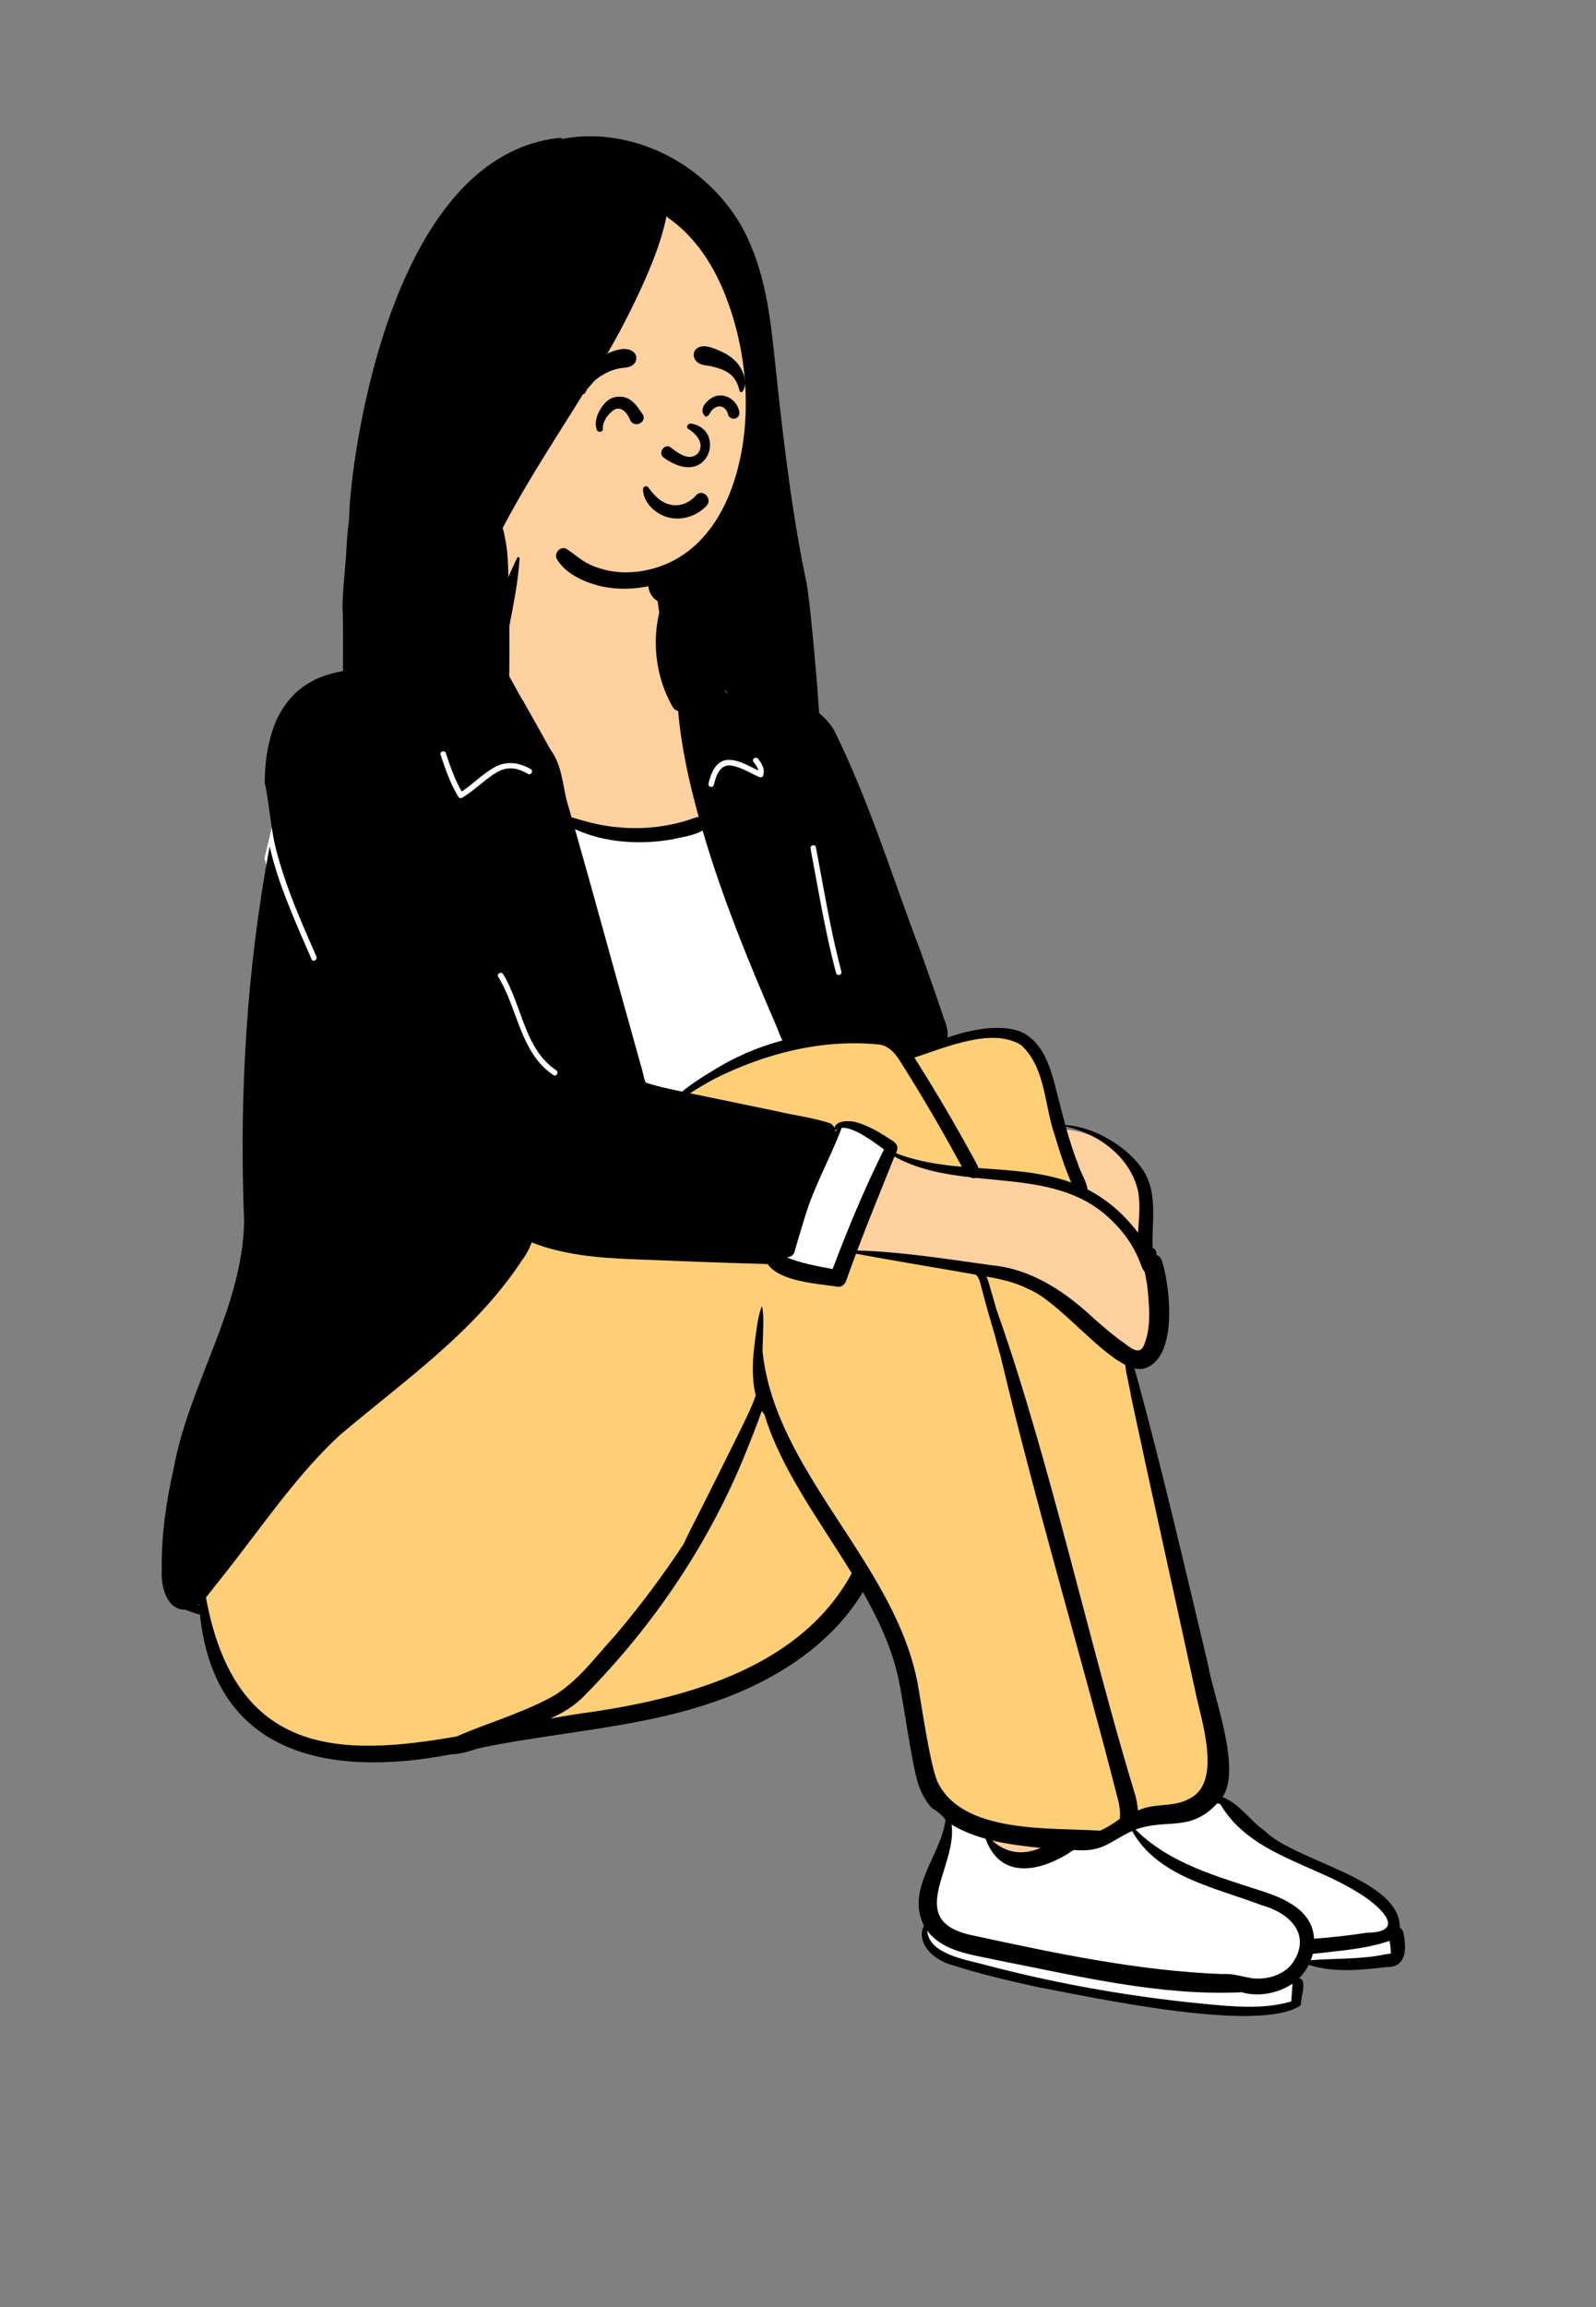 <svg width="884" height="1277" viewBox="0 0 884 1277" fill="none" xmlns="http://www.w3.org/2000/svg">
<rect x="0" y="0" width="884" height="1277" fill="#808080" stroke="none"/>
<path fill-rule="evenodd" clip-rule="evenodd" d="M317.294 110.281C394.618 106.476 418.948 141.824 421.205 166.157C418.03 177.37 426.302 220.381 426.302 235.475C426.302 243.179 426.302 260.914 426.302 273.191C423.186 301.688 399.65 328.237 373.295 328.237C346.94 328.237 300.479 349.574 271.358 307.85C257.087 284.404 233.941 262.734 230.583 241.591C230.583 196.738 262.12 112.996 317.294 110.281Z" fill="#FFD19F"/>
<path fill-rule="evenodd" clip-rule="evenodd" d="M771.713 1060.79C756.54 1039.23 724.556 1035.66 704.009 1020.55C693.185 1012.26 681.731 1006.77 673.319 995.614C686.712 979.898 670.149 943.057 666.741 921.782C653.234 866.081 640.742 809.489 624.678 753.854C652.517 762.509 645.264 710.684 641.288 698.7C641.013 697.052 638.971 696.724 637.719 696.204C638.069 693.852 639.033 693.335 636.109 692.686C635.131 678.585 639.125 662.796 631.906 650.34C623.769 636.744 604.319 625.366 588.249 625.178C576.96 580.402 574.891 559.283 521.407 578.263C522.59 573.902 522.958 569.903 520.897 565.497C512.855 541.224 502.748 514.67 493.958 490.072C483.829 461.766 473.354 432.495 459.807 405.297C450.371 388.026 420.852 383.408 400.844 386.268C396.071 377.857 384.039 354.594 368.82 359.972C368.705 352.956 368.596 345.94 368.505 338.923C368.427 332.823 369.069 326.569 366.721 320.778C364.234 314.643 359.169 311.406 353.22 309.058C335.215 303.117 314.529 293.574 295.528 299.479C278.927 307.046 280.861 335.5 272.827 350.968C261.569 334.296 242.37 345.475 238.308 363.355C192.059 381.768 152.307 360.851 149.348 433.128C151.898 446.304 154.066 458.662 152.857 471.967L151.458 472.11C139.621 536.152 135.069 604.801 137.93 676.169C137.357 704.269 127.105 730.496 117.19 755.854C109.897 774.499 102.367 793.78 98.797 813.561C94.838 830.036 80.287 909.264 112.643 882.961C113.883 973.096 194.303 984.636 266.722 964.727C343.601 948.764 430.148 953.353 478.129 876.129C494.406 903.949 500.022 921.126 504.108 950.217C508.592 971.529 515.103 995.733 527.071 1009.83C516.766 1028.36 511.719 1050.93 512.216 1065.64C512.411 1071.41 509.766 1074.09 513.568 1077.68C531.81 1094.91 572.51 1095.1 603.458 1102.77C624.678 1105.47 701.41 1115.79 713.137 1109.06C721.315 1111.35 711.804 1090.09 719.982 1089.64C722.78 1089.66 723.154 1086.1 726.027 1086.23C744.369 1087.07 783.914 1092.45 774.353 1077.68L771.713 1060.79Z" fill="#FFD19F"/>
<path fill-rule="evenodd" clip-rule="evenodd" d="M691.776 1112.89C645.334 1111.13 581.023 1098.09 535.789 1088.29C524.044 1086.08 515.69 1079.95 513.245 1074.75C512.136 1072.39 512.491 1068.13 513.56 1063.16C514.419 1059.18 511.884 1054.73 512.352 1050.44C513.017 1044.35 517.167 1034.41 519.314 1030.78C523.58 1023.55 526.5 1005.13 526.818 1005.32C532.493 1008.78 538.928 1010.28 545.552 1012.13C545.638 1012.15 547.257 1016.26 547.341 1016.29C547.37 1016.37 547.4 1016.45 547.429 1016.53C549.193 1021.44 551.589 1023.52 554.436 1026.06C557.548 1028.84 561.195 1028.79 565.116 1029.29C574.852 1030.53 581.139 1025.73 590.375 1019.34L591.06 1019.32C592.086 1019.3 593.145 1019.3 594.22 1019.3C599.636 1019.32 605.505 1019.37 609.694 1015.97C609.807 1015.88 609.917 1015.79 610.025 1015.69C610.126 1015.79 610.231 1015.88 610.341 1015.97C610.545 1016.14 610.757 1016.29 610.976 1016.42C611.906 1015.87 612.819 1015.32 613.726 1014.76C616.8 1012.9 625.219 1008.19 625.295 1008.32C627.833 1012.6 669.266 988.495 672.86 991.903C677.464 996.267 687.902 1012.88 703.325 1020.05C730.63 1032.74 749.545 1041.93 763.86 1052.65C778.174 1063.37 770.629 1069.92 772.039 1070.52C775.618 1072.05 774.262 1083.17 774.084 1084.81C773.929 1086.27 754.153 1088.73 741.877 1088.39C727.964 1087.99 721.294 1084.77 720.039 1086.65C715.031 1093.48 718.36 1108.3 718.36 1108.3C718.36 1108.3 707.113 1115.95 691.776 1112.89Z" fill="white"/>
<path fill-rule="evenodd" clip-rule="evenodd" d="M292.171 683.163L296.068 684.728C310.391 690.433 326.117 692.757 349.559 693.711L378.327 694.838C393.675 695.428 404.946 695.825 416.219 696.162L419.88 696.269L425.558 696.428L427.452 696.509L428.538 698.061C430.441 700.783 434.093 702.968 439.389 704.635L439.947 704.807C444.061 706.052 448.638 706.894 455.125 707.749L455.561 707.806L460.849 708.479L461.96 708.625L462.803 708.741C463.161 708.791 463.498 708.839 463.819 708.887L464.296 708.959L464.329 708.922C464.396 708.841 464.459 708.746 464.51 708.65L464.557 708.553L464.587 708.477C465.913 704.672 467.308 700.8 468.782 696.819L469.227 695.622C469.227 695.622 468.995 693.635 470.413 693.26C473.381 692.475 482.384 694.184 482.384 694.184C488.448 695.288 494.857 694.372 503.018 695.777L512.683 697.431L530.857 700.535L541.132 702.325L542.078 702.492L542.562 702.872L542.729 702.93L542.919 702.992C542.988 703.013 543.061 703.036 543.139 703.059L543.387 703.132C544.102 703.337 545.064 703.58 546.338 703.878L547.757 704.201C550.018 704.708 555.253 705.87 557.075 706.293L558.177 706.552L559.613 706.897C564.974 708.205 568.733 709.352 571.281 710.581L571.443 710.659L571.596 710.736L571.649 710.758C578.393 713.559 585.156 718.864 597.236 729.925L597.983 730.609L602.754 735.002C613.23 744.631 619.119 749.453 624.519 752.333L624.849 752.507L627.296 753.753L627.538 756.089L627.586 756.525L627.64 756.977C627.885 758.943 628.258 760.996 628.873 763.931L629.015 764.6L629.675 767.696L629.885 768.698L630.031 769.41C630.335 770.914 630.57 772.181 630.768 773.42L630.829 773.809L634.406 790.475C637.406 804.391 640.619 819.157 644.454 836.679L647.368 849.978L661.237 913.195L664.591 928.569L666 935.054L666.224 936.172L666.367 936.852C666.604 937.96 666.898 939.233 667.313 940.969L667.967 943.68L668.68 946.624L669.027 948.073L669.367 949.519C672.586 963.327 673.81 972.273 672.914 980.73C671.913 990.165 667.944 997.098 660.452 1000.66L660.338 1000.72L660.253 1000.76L659.853 1000.98C655.869 1003.06 652.245 1003.79 645.057 1004.48L642.82 1004.69L642.532 1004.72L642.201 1004.76C639.719 1005.08 634.991 1006.03 631.181 1007.05L630.575 1007.21L629.986 1007.38C628.055 1007.93 626.436 1008.49 625.254 1009.01C624.934 1009.15 624.659 1009.29 624.432 1009.41L624.305 1009.48L624.241 1009.89L623.121 1010.81C619.539 1013.77 615.837 1016.09 611.613 1018.1L611.142 1018.32L610.268 1018.73L608.462 1018.63L606.573 1018.54C604.74 1018.45 602.739 1018.37 600.351 1018.29L598.323 1018.22L590.918 1017.98L587.751 1017.87L585.539 1017.78C577.976 1017.47 572.225 1017.07 566.393 1016.4C557.339 1015.37 549.498 1013.78 542.604 1011.4L542.113 1011.23L541.42 1010.98C529.086 1006.48 520.202 999.421 515.32 989.204L515.126 988.792L514.933 988.305L514.785 987.916C512.365 981.454 510.048 970.054 506.952 951.483L504.79 938.387L504.404 936.123C504.166 934.745 503.963 933.62 503.784 932.685C500.014 913.759 491.884 895.431 478.338 872.97C477.561 871.682 476.718 870.818 475.911 870.345L475.823 870.295L476.694 871.87L475.558 873.968C462.126 898.713 440.613 917.06 411.939 930.242C388.989 940.794 362.535 947.701 330.383 952.657L329.407 952.806L328.439 952.935C313.42 954.96 259.717 964.254 254.72 966.137L254.581 966.193L254.164 966.374L253.716 966.453C232.683 970.14 216.25 971.9 201.315 971.654L200.801 971.645C182.693 971.289 167.421 967.861 154.504 960.703C131.871 948.162 116.989 924.413 109.975 887.207L109.765 886.076L109.482 884.533L110.365 883.236C110.995 882.31 111.572 881.509 112.267 880.585L112.761 879.933L114.155 878.119L114.591 877.561C114.692 877.433 114.788 877.312 114.883 877.192L116.708 874.93C120.997 869.595 125.286 864.082 131.005 856.591L133.752 852.987L140.329 844.332C159.536 819.075 170.527 805.936 184.494 792.948L185.407 792.103L187.369 790.446C191.153 787.259 195.105 783.996 200.046 779.966L203.683 777.006L214.374 768.329L217.843 765.499C232.793 753.274 242.349 745.015 251.821 735.905L252.136 735.601C265.213 722.994 275.835 710.68 284.573 697.588L285.092 696.807L285.166 696.709C286.552 694.88 288.362 691.557 290.516 686.821L292.171 683.163ZM567.628 575.767L567.9 575.937L568.188 576.119L568.44 576.35C573.223 580.728 576.646 586.148 579.201 592.846L579.464 593.546L579.637 594.019C581.265 598.511 582.363 602.951 583.995 610.813L584.762 614.514L585.07 615.965C586.223 621.345 587.095 624.701 588.27 628.035L588.383 628.353L588.415 628.463C590.917 637.097 593.493 644.681 596.387 651.728L596.659 652.387L601.173 663.184L592.869 660.069C586.237 657.581 579.076 655.853 570.844 654.633L569.688 654.466L568.81 654.343C563.342 653.595 560.875 651.053 552.104 650.434L550.69 650.335L546.615 650.053L541.24 649.675L541.232 649.631L532.362 649.034L530.837 648.919L530.475 648.889C530.237 648.868 530.048 648.849 529.893 648.83C529.766 648.815 529.654 648.799 529.53 648.776L528.725 648.624L528.415 648.563C528.221 648.523 528.052 648.484 527.904 648.444L527.763 648.404L527.128 648.327C516.298 646.992 507.249 643.454 498.768 640.259L498.25 640.062L497.752 639.87L493.366 638.135L492.157 636.447C492.206 636.347 492.257 636.24 492.308 636.124C492.466 635.765 492.566 635.479 492.619 635.268L492.636 635.192L492.646 635.138L492.582 635.079C492.386 634.906 491.999 634.619 491.334 634.196L491.085 634.039L489.508 633.07L488.993 632.75L488.518 632.448C488.288 632.3 488.069 632.157 487.854 632.013L487.502 631.774L487.191 631.581C481.896 628.297 477.638 624.167 473.363 622.955L473.05 622.868L472.786 622.796L472.608 622.756C470.991 622.403 468.926 622.337 467.444 622.637L467.236 622.682L467.046 622.73C466.788 622.8 466.585 622.874 466.438 622.941L466.369 622.975L466.316 623.003L458.203 627.142C458.138 627.001 458.071 626.902 458.015 626.844L457.995 626.825L457.986 626.819L457.299 626.598C453.823 625.501 450.233 624.645 445.038 623.611L443.421 623.293L437.484 622.152L436.252 621.91C434.103 621.485 432.519 621.152 430.903 620.781L429.722 620.505L420.837 618.647L409.798 616.364L383.024 610.836L370.894 608.297L378.737 603.245L379.807 602.56C383.919 599.942 388.065 597.472 392.24 595.159L393.439 594.499L393.499 594.469C408.474 586.954 423.887 581.364 439.309 577.989C455.533 574.43 471.633 573.35 487.269 574.935L488.208 575.034L488.399 575.074C493.288 576.106 496.769 578.711 500.133 583.167L500.361 583.473L505.091 582.159C507.241 581.555 508.697 581.134 509.428 580.904L509.756 580.797L514.315 579.226C526.325 575.101 533.723 572.987 541.479 571.885C551.931 570.4 560.624 571.451 567.628 575.767Z" fill="#FFCF77"/>
<path fill-rule="evenodd" clip-rule="evenodd" d="M495.161 634.77L493.517 638.076C485.975 653.271 463.981 707.233 463.981 707.233C463.981 707.233 438.365 701.989 433.914 699.703L433.731 699.607C433.731 699.607 441.783 668.463 446.384 656.504C451.78 642.479 461.171 628.293 461.749 626.778L463.1 623.208L465.456 622.966C465.618 622.949 465.779 622.936 465.94 622.925C467.489 622.827 471.788 622.25 478.836 625.276C483.216 627.157 495.161 634.77 495.161 634.77ZM309.885 596.775C301.194 611.58 262.74 541.913 274.298 534.885C285.857 527.858 318.576 581.971 309.885 596.775ZM466.1 543.734C449.518 548.379 432.176 468.424 448.994 463.682C465.811 458.94 482.682 539.089 466.1 543.734ZM151.403 454.346C151.403 454.346 186.678 530.921 175.431 537.047C164.184 543.173 146.493 475.073 146.493 475.073L151.403 454.346ZM296.082 420.653C297.511 421.455 296.225 432.191 294.746 432.618C294.374 432.726 284.75 428.996 278.7 431.884C270.263 435.911 263.77 446.704 254.672 444.646C245.373 442.543 241.283 423.267 239.873 419.048C239.347 417.471 244.7 412.847 245.47 411.464C245.806 410.859 251.589 418.927 261.318 420.653C273.845 422.875 291.377 418.009 296.082 420.653ZM419.747 415.126C420.444 415.255 426.158 422.542 425.935 427.289C425.709 432.102 419.537 434.372 418.771 434.04C418.771 434.04 393.882 440.062 392.391 439.651C391.732 439.469 389.509 436.325 389.637 432.394C389.79 427.705 392.469 422.014 393.865 420.515C396.546 417.638 418.296 414.858 419.747 415.126Z" fill="white"/>
<path fill-rule="evenodd" clip-rule="evenodd" d="M378.123 606.071C376.161 605.851 358.993 602.87 353.898 601.154C352.864 599.089 344.991 568.591 344.991 568.591C340.646 553.166 336.373 537.719 332.099 522.273C326.262 501.174 314.197 455.752 314.096 455.393C314.266 455.476 332.722 462.309 350.784 462.514C368.47 462.715 393.439 454.247 393.534 454.177C393.6 454.405 438.392 577.256 438.173 577.317C433.976 578.477 421.215 582.573 406.364 589.781C394.777 595.405 380.317 604.321 378.123 606.071Z" fill="white"/>
<path fill-rule="evenodd" clip-rule="evenodd" d="M767.16 1081.67C753.637 1084.58 739.728 1083.77 726.027 1084.91C726.47 1083.76 726.841 1082.59 727.132 1081.4C741.289 1079.69 756.137 1078.87 769.635 1074.2C769.953 1075.72 770.192 1077.26 770.286 1078.81C770.299 1079.02 770.271 1081.34 770.603 1080.91C770.192 1081.44 767.774 1081.55 767.16 1081.67M698.84 1046.61C674.137 1038.5 647.932 1031.51 628.945 1012.61C646.511 1006.25 659.155 1014.36 674.254 998.07C674.83 998.192 675.387 998.364 675.93 998.577C692.146 1026.14 726.693 1031.39 751.995 1047.36C762.251 1053.32 781.354 1069.38 756.915 1069.74C747.267 1071.2 737.564 1072.29 727.835 1073.03C727.085 1057.51 711.7 1050.72 698.84 1046.61M716.044 1086.36C711.15 1093.02 702.314 1095.66 694.32 1095.01C688.441 1094.21 683.253 1092.14 677.138 1092.59C630.783 1090.83 585.2 1081.24 539.997 1071.44C499.506 1063.85 530.449 1033.98 527.071 1009.82C532.784 1013.3 539.263 1015.85 545.931 1017.71C554.524 1041.61 578.006 1035.37 594.639 1023.92C610.911 1025.21 613.729 1019.73 627.033 1013.38C641.337 1038.99 673.358 1044.7 698.681 1054.43C714.07 1058.57 726.672 1070.45 716.044 1086.36M715.203 1107.71C702.194 1111.6 688.427 1110.93 675.004 1109.83C630.91 1106.01 587.108 1098.5 544.33 1087.14C534.185 1084.45 514.502 1081.32 513.568 1068.6C522.599 1080.43 538.722 1081.82 552.266 1084.88C596.723 1093.58 642.262 1104.83 687.729 1102.66C697.332 1105.39 707.798 1103.23 715.922 1097.92C715.664 1101.18 715.43 1104.45 715.203 1107.71M576.37 1022.78C566.577 1026.88 557.444 1025.87 549.482 1018.63C558.575 1020.85 567.269 1021.76 576.37 1022.78M519.148 985.915C514.757 974.97 510.279 942.145 508.085 930.699C503.75 908.932 493.781 888.961 482.1 869.592C458.163 829.909 427.031 792.765 422.349 747.914C422.437 745.286 422.536 742.659 422.586 740.031C422.691 734.564 423.189 728.639 422.156 723.271C422.121 723.093 421.885 723.132 421.832 723.271C419.78 728.646 419.153 735.029 418.362 740.733C417.629 746.011 417.028 751.269 416.986 756.603C416.946 761.672 417.275 766.83 418.441 771.777C418.488 771.975 418.536 772.174 418.585 772.373C417.896 774.345 417.145 776.295 416.319 778.215C414.365 782.757 412.185 787.222 409.998 791.656C405.556 800.66 401.086 809.65 396.59 818.628C392.008 827.776 387.446 836.935 382.764 846.033C381.307 848.867 379.938 851.746 378.606 854.646C367.026 872.183 354.432 889.048 340.825 905.067C329.006 917.835 318.479 933.109 302.458 940.848C286.554 948.929 269.197 953.999 252.889 961.074C188.734 972.295 130.213 972.356 114.079 884.157C115.7 882.227 117.177 880.165 118.639 878.363C126.584 868.556 134.201 858.489 141.834 848.442C156.235 829.487 170.769 810.395 188.336 794.207C223.702 764.225 262.699 737.475 288.69 698.161C291.144 694.925 293.153 691.407 294.498 687.619C311.916 694.557 331.537 696.206 350.141 696.936C375.14 697.916 400.149 698.947 425.158 699.616C432.167 709.632 453.895 710.515 464.217 712.195C466.333 712.425 468.102 710.566 468.731 708.764C470.469 703.777 472.274 698.82 474.129 693.883C496.174 698.017 518.321 701.564 540.416 705.459C541.903 706.699 542.495 708.398 543.065 710.529C543.941 713.807 544.784 717.094 545.672 720.369C547.359 726.585 549.254 732.757 551 738.962C551.973 742.42 552.824 746.046 553.966 749.547C573.112 830.731 600.106 920.763 619.499 997.075C620.136 999.898 620.694 1003.58 620.213 1006.64C616.798 1009.29 613.202 1011.45 609.342 1013.25C582.092 1011.35 532.846 1015.26 519.148 985.915M328.791 947.377C320.883 948.393 312.836 949.716 304.722 951.186C311.819 948.01 318.485 944.034 323.879 938.296C362.461 899.35 393.769 852.71 413.983 801.721C416.741 794.866 419.534 787.934 421.909 780.897C422.34 781.549 422.822 782.167 423.362 782.744C432.719 813.564 453.993 841.676 471.778 870.761C443.952 922.021 382.736 939.158 328.791 947.377M109.751 888.341C109.924 888.212 110.101 888.09 110.27 887.955C110.286 888.197 110.309 888.431 110.326 888.672C110.134 888.561 109.942 888.452 109.751 888.341M246.96 416.868C249.391 424.148 251.872 431.42 255.717 438.082C262.01 434.002 267.236 428.383 273.778 424.723C280.533 420.944 287.389 421.965 293.959 425.656C295.682 426.624 294.134 429.269 292.411 428.301C289.093 426.436 285.44 424.938 281.555 425.287C278.518 425.559 275.784 426.96 273.286 428.628C267.28 432.639 262.204 437.807 255.973 441.533C255.248 441.966 254.303 441.683 253.875 440.984C249.426 433.739 246.68 425.702 244.002 417.682C243.375 415.805 246.339 415.007 246.96 416.868M308.094 592.381C309.732 593.469 308.194 596.121 306.546 595.026C288.013 582.718 286.919 558.249 275.96 540.666C274.912 538.986 277.567 537.45 278.608 539.12C289.17 556.065 290.297 580.562 308.094 592.381M372.083 464.622C375.999 463.596 384.643 462.57 389.137 459.619C399.939 496.61 414.643 532.356 429.938 567.698C430.992 570.107 431.932 573.298 433.42 575.825C425.921 577.897 419.07 580.297 413.579 582.716C406.738 585.71 400.044 589.225 393.7 593.277C388.131 596.529 382.812 600.154 377.789 604.161C376.251 603.84 374.714 603.519 373.176 603.193C367.972 602.07 362.701 600.87 357.625 599.16C356.326 595.979 355.902 592.242 354.798 589.108C352.881 582.231 350.964 575.35 349.047 568.474C338.766 531.978 328.888 495.365 318.459 458.91C334.926 466.532 354.455 467.593 372.083 464.622M392.415 433.628C393.826 427.679 396.705 420.339 403.983 420.557C409.56 420.725 414.898 423.992 419.949 426.448C419.713 424.648 418.442 423.113 417.305 421.576C416.13 419.988 418.793 418.462 419.954 420.031C422.038 422.848 423.794 425.57 422.758 429.15C422.458 430.188 421.407 430.456 420.505 430.065C415.587 427.936 410.622 424.629 405.261 423.751C398.754 422.686 396.596 429.288 395.372 434.443C394.917 436.363 391.96 435.545 392.415 433.628M487.591 578.188C494.298 579.608 497.493 585.621 500.862 590.992C509.241 604.341 517.277 617.905 524.992 631.648C527.083 635.37 529.149 639.106 531.188 642.859C531.74 643.783 532.226 644.783 532.727 645.768C520.299 644.661 508.025 642.833 496.322 638.269C498.776 632.72 494.609 631.771 489.937 628.544C484.932 625.415 479.64 622.541 473.894 621.024C470.607 620.157 463.046 619.968 462.157 624.327C461.742 623.148 460.868 622.112 459.549 621.612C450.209 618.543 440.286 617.41 430.721 615.133C414.552 611.73 398.358 608.46 382.183 605.08C386.538 602.306 390.982 599.672 395.506 597.198C409.7 590.075 424.786 584.479 440.281 581.088C455.802 577.683 471.737 576.493 487.591 578.188M451.911 468.914C456.327 491.911 459.977 515.077 466.045 537.721C466.557 539.631 463.597 540.438 463.087 538.536C457.019 515.891 453.37 492.726 448.953 469.728C448.583 467.799 451.539 466.98 451.911 468.914M565.615 578.464C579.305 591.012 578.406 612.04 584.29 628.559C586.78 637.156 589.617 645.661 593.104 653.911C593.181 654.095 593.257 654.278 593.333 654.462C576.882 648.54 559.352 647.724 541.909 646.488C541.776 645.901 541.581 645.36 541.331 644.916C538.53 639.535 535.487 634.262 532.553 628.947C524.752 615.062 516.577 601.391 508.075 587.919C507.544 587.081 507.012 586.219 506.47 585.356C524.44 579.485 549.807 568.468 565.615 578.464M630.209 658.669C631.84 666.372 630.792 674.474 630.352 682.315C622.893 672.417 613.44 663.968 602.383 658.342C601.647 653.39 598.522 649.076 597.081 644.268C594.417 637.483 592.26 630.55 590.317 623.551C608.348 627.304 625.9 640.383 630.209 658.669M462.412 626.313C462.423 626.14 462.427 625.971 462.423 625.798C462.433 625.793 462.443 625.787 462.448 625.782C462.918 625.323 463.44 624.971 464.012 624.721C463.47 625.236 462.938 625.767 462.412 626.313M465.102 692.153C463.772 695.542 462.468 698.942 461.185 702.347C454.83 701.26 441.303 698.697 435.766 695.777C437.74 695.843 439.693 694.817 440.194 692.464C440.414 691.423 440.761 690.447 441.033 689.432C444.371 678.563 447.218 667.475 451.932 657.056C456.543 646.054 462.029 635.364 466.221 624.2C473.327 623.751 484.554 632.562 489.63 636.156C480.576 654.396 472.534 673.106 465.132 692.071C464.994 692.071 464.851 692.071 464.713 692.076C464.841 692.102 464.974 692.127 465.102 692.153M634.079 704.042C634.58 706.753 635.147 709.443 635.531 712.179C636.502 722.874 637.827 734.141 633.696 744.402C631.134 750.687 625.884 745.633 622.402 743.172C616.738 739.221 611.523 734.687 606.324 730.154C590.353 715.151 571.688 702.393 549.286 700.285C525.1 696.926 498.893 692.729 474.794 692.117C481.379 674.663 488.521 657.444 495.428 640.097C508.244 647.274 522.712 649.898 537.487 651.573C537.834 651.746 538.203 651.9 538.601 652.022C539.301 652.165 539.889 652.099 540.36 651.884C560.063 653.967 580.159 654.784 597.49 662.835C604.197 665.949 610.49 670.145 616.186 675.924C622.417 681.886 627.438 689.084 630.807 697.028C631.86 699.478 632.418 702.026 634.079 704.042M661.793 934.834C664.896 950.925 677.779 986.778 658.418 995.701C649.773 1000.49 638.887 997.726 630.321 1002.11C630.102 999.362 629.585 996.641 628.967 994.119C604.005 912.649 580.93 805.996 551.858 724.588C550.944 721.282 550.015 717.98 549.024 714.695C548.197 711.951 547.544 709.023 546.329 706.503C554.416 707.986 562.459 709.73 569.807 713.537C585.318 719.837 607.04 747.195 623.256 755.409C623.9 761.453 625.679 767.472 626.59 773.44C638.097 827.282 650.106 881.023 661.793 934.834M777.298 1069.59C777.022 1068.29 776.298 1067.44 775.386 1066.98C775.525 1039.52 717.733 1030.6 700.22 1013.11C692.208 1007.46 686.38 998.117 677.075 994.615C677.243 994.381 677.417 994.153 677.579 993.915C687.447 977.67 671.864 938.193 669.103 921.24C656.435 868.245 644.15 815.122 629.815 762.545C629.524 761.54 628.982 759.549 628.302 757.349C629.846 757.721 631.323 757.844 632.709 757.665C652.815 753.214 648.301 712.598 643.578 697.88C643.071 696.145 641.89 695.047 640.505 694.531C640.684 693.633 640.521 692.678 639.882 691.765C639.539 691.274 639.012 690.922 638.44 690.744C637.831 676.776 641.323 661.762 633.962 649C625.689 635.043 605.956 623.495 590.077 622.684C587.802 614.454 585.809 606.143 583.61 597.899C581.197 589.266 577.761 579.99 570.538 574.201C561.193 565.901 541.244 568.433 524.696 574.298C525.601 569.974 523.54 566.064 522.278 562.011C518.162 549.881 513.924 537.792 509.599 525.74C494.073 485.104 481.322 442.982 461.901 404.021C453.86 390.814 438.395 384.862 423.548 383.637C416.585 382.937 409.178 382.667 402.148 383.488C401.923 383.06 401.693 382.636 401.458 382.212C395.697 372.242 384.004 353.68 370.549 356.866C369.127 347.386 369.107 337.671 370.278 328.186C370.359 327.512 369.255 327.221 368.979 327.834C360.063 347.804 361.72 372.38 372.599 391.289C373.396 392.601 374.48 393.28 375.605 393.474C377.338 413.327 381.668 432.92 387.011 452.151C386.208 452.181 385.436 452.35 384.791 452.636C367.748 458.869 349.005 459.885 331.266 456.245C326.271 455.193 321.434 453.779 316.573 452.34C315.653 449.154 314.732 445.979 313.807 442.798C311.486 432.752 310.893 423.098 305.004 415.007C304.656 414.41 304.298 413.817 303.955 413.225C299.226 404.659 294.421 396.139 289.58 387.639C288.404 386.245 280.541 370.772 274.422 361.414C275.188 361.394 275.981 361.2 276.753 360.812C281.068 358.663 281.022 352.43 281.809 348.249C284.222 335.256 287.014 322.244 287.781 309.027C287.821 308.353 286.789 308.067 286.487 308.68C280.603 320.329 276.523 332.796 272.167 345.073C272.08 345.318 271.989 345.568 271.891 345.824C267.853 340.739 260.762 339.529 254.586 340.897C244.264 343.588 239.06 351.965 236.059 361.491C206.382 375.637 171.066 361.19 153.055 398.615C148.543 409.491 146.591 421.177 146.648 433.379C147.288 436.152 147.774 438.965 148.213 441.752C149.275 448.496 149.978 455.295 151.175 462.018C152.482 469.364 154.57 476.591 156.872 483.682C161.95 499.328 168.687 514.353 175.25 529.417C176.03 531.208 173.386 532.765 172.601 530.962C168.986 522.666 165.322 514.391 161.895 506.015C156.933 493.89 152.254 481.375 149.375 468.53C136.466 536.87 132.45 606.694 135.229 676.153C134.216 724.309 104.636 766.088 96.16 812.952C91.932 831.422 89.279 850.357 89.606 869.332C89.022 878.354 92.552 891.236 102.634 890.887C104.401 891.601 106.163 892.244 107.944 892.858C108.445 893.047 108.924 893.21 109.367 893.344C109.867 893.497 110.327 893.465 110.728 893.315C118.473 969.824 179.922 984.534 250.517 970.865C253.441 970.917 256.314 970.243 259.387 969.38C260.879 968.936 262.362 968.471 263.844 967.981C264.959 967.716 266.078 967.445 267.198 967.164C315.484 957.347 366.096 955.729 411.734 935.621C438.129 924.088 462.969 906.083 477.928 881.15C486.65 896.45 493.925 912.132 497.58 928.719C500.192 940.68 504.671 973.658 508.034 985.456C509.604 991.326 512.313 996.268 515.851 1000.43C515.842 1000.45 515.833 1000.46 515.823 1000.48C518.857 1002.18 521.552 1004.43 523.71 1007.12C521.412 1026.59 501.546 1045.31 511.704 1065.64C506.912 1076.65 518.676 1085.62 528.357 1087.89C543.198 1092.63 558.514 1096.19 573.714 1099.57C603.807 1105.18 697.99 1125.89 720.534 1109.77C720.211 1106.33 724.448 1095.15 719.447 1094.98C721.665 1092.8 723.503 1090.24 724.895 1087.47C738.692 1091.95 754.026 1090.35 768.075 1088.69C779.436 1088.94 779.02 1077.88 777.298 1069.59" fill="black"/>
<path fill-rule="evenodd" clip-rule="evenodd" d="M246.532 228.352C251.608 228.076 255.414 232.222 258.088 236.015C260.597 239.573 254.159 243.33 252.282 239.409C251.608 238.011 250.843 236.53 249.818 235.305C249.645 235.546 249.493 235.796 249.342 236.052L249.19 236.311C249.078 236.5 248.961 236.694 248.864 236.893C248.874 236.928 248.721 237.398 248.716 237.419C248.297 238.69 247.384 239.506 246.14 239.946C244.532 240.507 243.012 239.297 242.497 237.878C241.676 235.611 243.584 233.636 245.568 232.737C243.619 232.421 241.701 233.084 240.293 234.585C240.1 234.795 239.773 234.626 239.763 234.366C239.599 230.808 243.318 228.526 246.532 228.352Z" fill="#231F20"/>
<path fill-rule="evenodd" clip-rule="evenodd" d="M381.142 286.135C377.376 287.224 373.333 287.322 369.495 286.197C366.013 285.177 362.438 282.931 359.875 279.96C357.598 277.32 356.124 274.113 356.182 270.689C356.189 270.297 356.329 269.971 356.544 269.718C356.776 269.445 357.1 269.258 357.447 269.176C357.804 269.093 358.181 269.122 358.502 269.268C358.793 269.4 359.042 269.624 359.198 269.951C359.592 270.468 359.984 270.977 360.378 271.472C363.544 275.376 366.611 278.294 371.372 279.341C373.956 279.909 376.536 279.657 378.904 278.79C381.438 277.863 383.729 276.232 385.524 274.145C386.335 273.202 387.293 272.817 388.23 272.81C389.291 272.803 390.34 273.295 391.13 274.082C391.907 274.856 392.427 275.908 392.474 277.007C392.516 277.973 392.2 278.981 391.361 279.881C388.598 282.844 385.017 285.015 381.142 286.135ZM381.026 237.233C384.886 239.576 390.769 245.04 386.616 250.85C381.727 255.972 374.689 250.099 371.22 247.443C368.004 245.384 364.391 250.679 367.375 253.082C392.437 271.611 402.608 237.846 382.978 234.478C380.817 234.107 380.014 236.508 381.026 237.233ZM344.913 226.923C343.672 226.13 342.212 225.858 340.595 226.593C339.331 227.167 337.113 229.081 335.57 231.596C334.515 233.317 333.766 235.336 333.922 237.439C333.958 237.928 333.778 238.288 333.493 238.554C333.267 238.764 332.942 238.919 332.56 238.967C332.236 239.008 331.873 238.971 331.578 238.879C331.016 238.704 330.719 238.341 330.607 238.044C329.527 235.179 329.992 231.982 331.203 229.097C332.837 225.205 335.805 221.944 337.749 220.893C341.076 219.093 345.001 219.01 348.332 220.844C351.168 222.404 352.942 224.923 354.705 227.491C355.08 228.037 355.452 228.579 355.837 229.111C356.608 230.178 356.685 231.236 356.386 232.143C356.055 233.148 355.212 233.996 354.158 234.44C353.183 234.85 352.052 234.908 351.052 234.486C350.206 234.13 349.43 233.436 348.939 232.258C348.112 230.275 346.735 228.086 344.913 226.923V226.923ZM407.93 231.336C407.08 231.778 406.416 231.911 405.473 231.629C404.952 231.473 404.436 231.173 404.033 230.77C403.633 230.371 403.345 229.875 403.233 229.324C402.957 227.965 402.212 226.693 401.151 225.863C400.244 225.155 399.099 224.779 397.829 224.991C396.459 225.219 395.153 226.097 394.254 227.132C393.954 227.478 393.718 227.871 393.481 228.261C393.038 228.992 392.608 229.671 391.997 230.207C391.765 230.411 391.416 230.553 391.078 230.553C390.941 230.553 390.801 230.53 390.668 230.489C389.304 229.122 389.042 228.085 389.086 227.056C389.132 225.978 389.558 224.886 390.246 223.867C391.86 221.477 394.925 219.517 396.994 219.073C399.826 218.465 402.639 219.195 404.894 220.775C407.215 222.4 408.935 224.924 409.471 227.768C409.6 228.453 409.545 229.192 409.284 229.833C409.028 230.46 408.584 230.996 407.93 231.336ZM351.16 201.44C349.46 203.094 347.448 203.35 345.413 203.578C344.282 203.705 343.379 203.808 342.491 204.009C340.049 204.559 337.635 205.388 335.433 206.582C333.131 207.83 330.623 209.335 328.818 211.263C328.389 211.722 327.984 212.204 327.579 212.686C327.21 213.126 326.854 213.55 326.479 213.958C326.048 214.427 325.639 214.919 325.232 215.409C324.981 215.823 324.931 215.925 324.88 216.031C324.804 216.19 324.715 216.368 324.614 216.559C324.475 216.821 324.313 217.108 324.143 217.367C323.86 217.842 323.708 217.973 323.577 218.032C323.359 218.128 323.152 218.176 322.952 218.15C322.764 218.126 322.587 218.036 322.412 217.888C321.539 217.152 321.282 215.944 321.308 214.661C321.348 212.715 322.067 210.56 322.73 209.235C324.271 206.157 326.408 202.957 328.978 200.659C331.911 198.037 335.119 196.052 338.804 194.684C341.094 193.833 343.745 193.053 346.24 193.151C348.036 193.222 349.75 193.755 351.166 195.086C352.035 195.904 352.453 197.066 352.453 198.227C352.453 199.412 352.019 200.604 351.16 201.44ZM411.386 216.584C411.278 216.761 411.129 216.883 410.962 216.956C410.788 217.033 410.593 217.055 410.406 217.023C410.22 216.992 410.043 216.908 409.902 216.779C409.768 216.656 409.665 216.492 409.62 216.291C408.491 211.342 406.3 207.659 401.622 205.285C399.322 204.116 396.676 203.374 394.171 202.782C393.444 202.61 392.675 202.499 391.9 202.386C389.473 202.032 387.028 201.627 385.446 199.668C384.492 198.487 384.092 196.978 384.318 195.598C384.531 194.298 385.292 193.107 386.674 192.392C390.116 190.615 394.393 192.359 397.869 193.845C398.127 193.955 398.38 194.063 398.628 194.167C402.027 195.6 405.127 197.491 407.675 200.196C409.697 202.341 411.57 205.513 412.325 208.776C412.953 211.491 412.805 214.262 411.386 216.584Z" fill="black"/>
<path fill-rule="evenodd" clip-rule="evenodd" d="M446.709 322.508C440.57 293.674 436.633 264.47 433.108 235.227C431.403 221.064 430.042 206.863 428.465 192.688C426.991 179.483 425.274 166.234 421.831 153.379C418.63 141.433 413.949 129.606 407.051 119.292C400.584 109.623 392.454 101.338 383.12 94.42C364.676 80.752 341.089 73.479 318.147 75.891C314.682 76.257 311.249 76.843 307.854 77.629C308.936 77.312 310.029 77.015 311.131 76.757C311.486 76.672 311.328 76.193 310.98 76.225C217.646 84.71 195.691 247.119 193.695 279.866C193.539 282.413 193.416 284.953 193.324 287.5C192.624 293.18 192.103 298.875 191.855 304.587C191.576 311.176 189.201 331.864 189.808 338.431C190.432 345.165 189.044 425.003 191.853 431.194C193.574 435.005 280.469 390.842 281.298 386.341C282.976 377.254 281.824 319.827 281.298 310.584C281.05 306.153 280.592 301.755 279.645 297.416C279.387 296.232 279.113 294.008 278.419 292.248C285.741 278.327 293.796 264.803 302.087 251.437C319.342 223.605 337.688 196.289 351.79 166.648C358.86 151.796 365.827 136.023 369.163 119.749L369.701 119.856C369.636 120.05 369.679 120.292 369.873 120.427C385.202 131.027 395.446 147.091 402.086 164.291C409.817 184.317 413.567 205.942 413.029 227.4C412.174 261.498 399.256 303.639 362.707 314.417C354.367 316.877 345.361 317.571 336.817 315.773C332.787 314.923 328.838 313.614 325.2 311.676C321.165 309.528 317.851 306.487 314.069 303.984C310.609 301.696 306.525 306.158 308.516 309.545C312.912 317.027 322.37 321.603 330.495 323.854C339.162 326.26 348.304 326.374 357.133 324.845C357.805 324.731 358.472 324.602 359.134 324.462C359.285 326.68 360.237 328.888 361.787 330.68C362.481 331.488 363.336 332.187 364.294 332.774C364.418 334.939 367.608 356.305 369.873 356.78C381.973 359.299 441.734 425.445 453.818 421.843C457.062 420.875 448.895 332.774 446.709 322.508Z" fill="black"/>
</svg>
